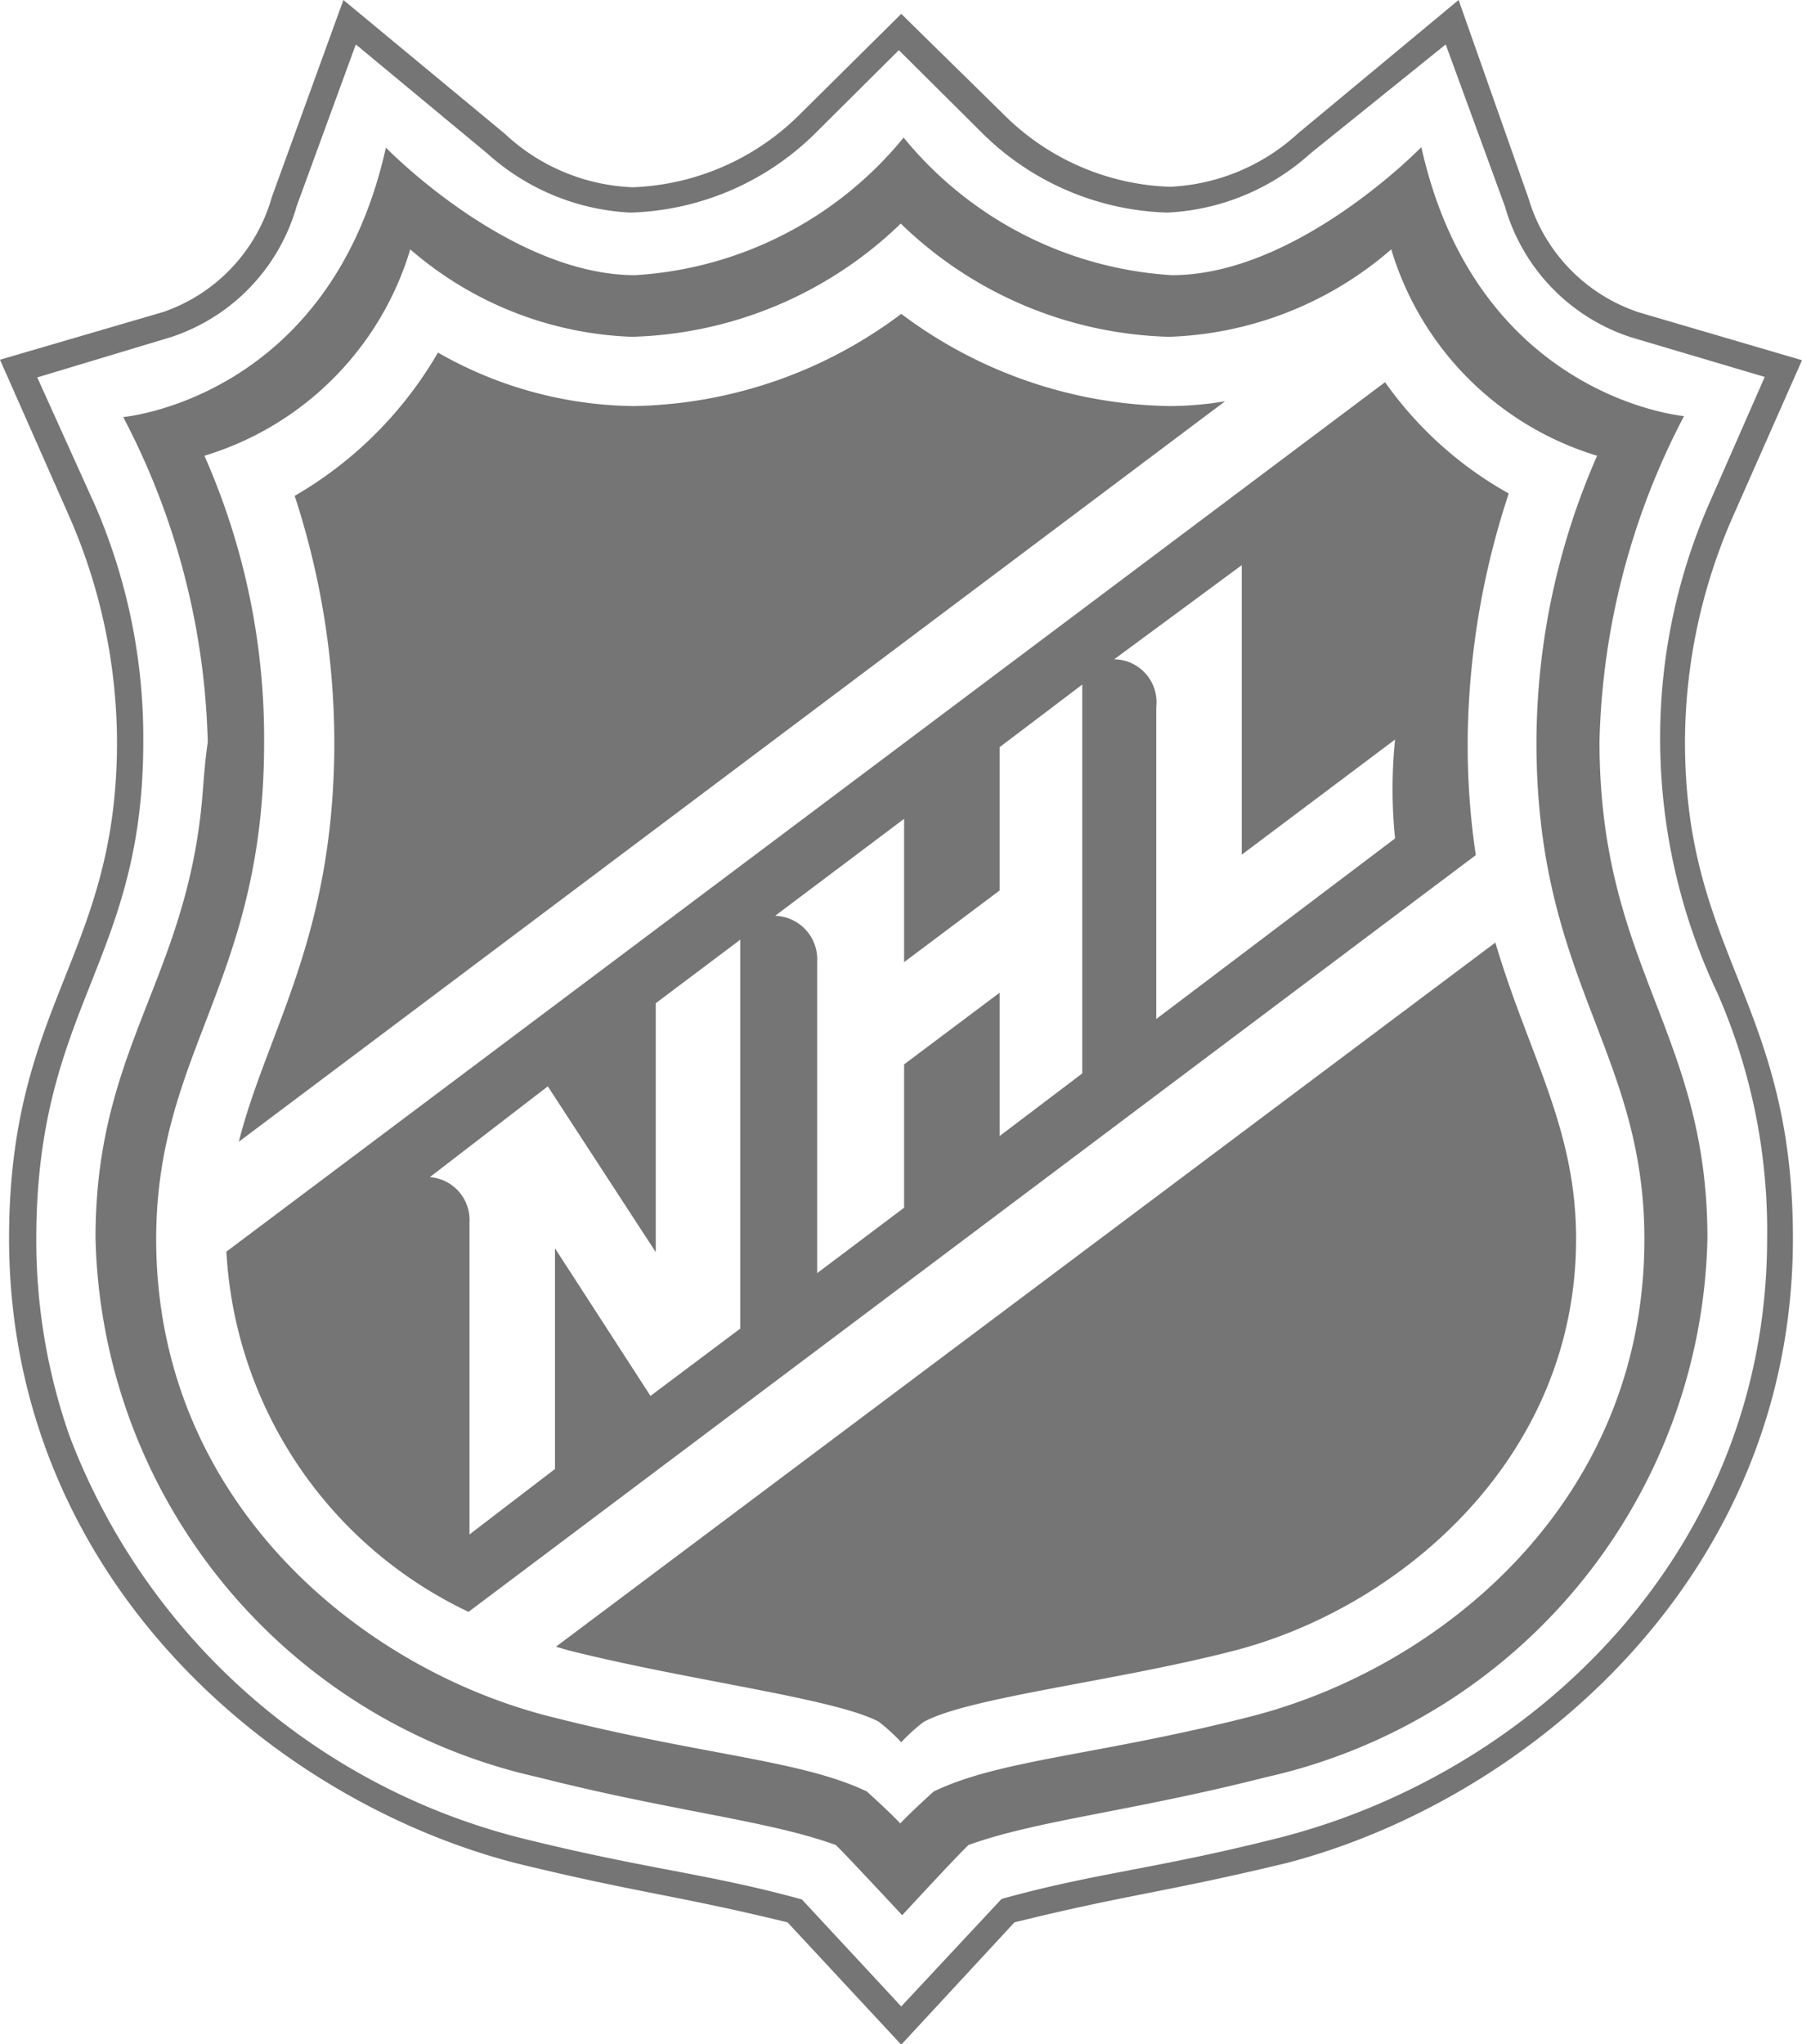 <svg id="Layer_3" data-name="Layer 3" xmlns="http://www.w3.org/2000/svg" viewBox="0 0 37.73 42.79" height="100%" width="100%">
  <defs>
    <style>
      .cls-1 {
        fill: #757575;
      }
    </style>
  </defs>
  <title>nhl-shield-logo-flat</title>
  <path
    class="cls-1"
    d="M5,23.9,25.65,8.4a7.26,7.26,0,0,1-1.16.1,9.59,9.59,0,0,1-5.62-1.93A9.57,9.57,0,0,1,13.25,8.5,8.42,8.42,0,0,1,9.17,7.38a8.23,8.23,0,0,1-3,3A16.66,16.66,0,0,1,7,15.53C7,19.63,5.59,21.57,5,23.9Zm6.64,10.57.28.08c2.5.63,5.56,1,6.48,1.49a4,4,0,0,1,.47.43,3.8,3.8,0,0,1,.46-.42c.93-.52,4-.85,6.48-1.49,3.46-.88,7.19-4,7.19-8.63,0-2.33-1-3.86-1.69-6.2ZM2.45,15.53C2.45,20,.19,21,.19,25.92.19,33,5.69,37.68,10.8,39c2.58.63,3.36.67,5.69,1.24l2.38,2.56,2.37-2.56c2.34-.58,3.11-.62,5.69-1.24C32,37.68,37.54,33,37.54,25.92c0-4.94-2.26-5.94-2.26-10.39a11.76,11.76,0,0,1,1-4.71l1.45-3.28-3.41-1A3.59,3.59,0,0,1,32,4.14L30.54,0,27.18,2.79A4.25,4.25,0,0,1,24.5,3.91a5.16,5.16,0,0,1-3.45-1.48L18.87.29,16.7,2.44a5.23,5.23,0,0,1-3.45,1.48A4.15,4.15,0,0,1,10.57,2.8L7.19,0,5.69,4.13a3.57,3.57,0,0,1-2.27,2.4L0,7.53l1.45,3.28A11.84,11.84,0,0,1,2.45,15.53ZM3.57,7.06A4.05,4.05,0,0,0,6.21,4.32L7.45.93,10.2,3.21a4.83,4.83,0,0,0,3,1.24,5.74,5.74,0,0,0,3.85-1.64l1.77-1.76,1.77,1.76a5.74,5.74,0,0,0,3.85,1.64,4.81,4.81,0,0,0,3-1.24L30.27.93l1.24,3.39a4.05,4.05,0,0,0,2.64,2.74l2.8.83L35.76,10.6a12.24,12.24,0,0,0-1,4.93,12.45,12.45,0,0,0,1.2,5.26A12.39,12.39,0,0,1,37,25.92c0,6.5-4.83,11.16-10.18,12.54-2.64.67-3.88.74-5.85,1.29L18.87,42l-2.08-2.24c-2-.55-3.2-.62-5.86-1.28a13.7,13.7,0,0,1-9.47-8.41,12.36,12.36,0,0,1-.7-4.14C.76,21.07,3,20.15,3,15.53A12.24,12.24,0,0,0,2,10.6L.78,7.9ZM9.81,33.74,30.9,17.9a15.6,15.6,0,0,1-.17-2.39,16.85,16.85,0,0,1,.86-5.18A7.86,7.86,0,0,1,29,8L4.74,26.2A8.88,8.88,0,0,0,9.81,33.74ZM26,11.83v6.06l3.21-2.41a10.18,10.18,0,0,0,0,2.07l-5,3.78V14.8a.9.9,0,0,0-.88-1Zm-7.07,5.31v3l2-1.5v-3l1.73-1.31v8.14l-1.73,1.31v-3l-2,1.5v3l-1.82,1.37V20.12a.91.91,0,0,0-.88-.95Zm-7.46,5.6,2.26,3.47V21l1.77-1.33v8.14l-1.88,1.41-2-3.09v4.62L9.83,32.12V25.59A.9.9,0,0,0,9,24.64ZM4.22,16.86C3.85,20.55,2,22,2,25.91A11.84,11.84,0,0,0,11.26,37.2c2.83.72,4.8.9,6.24,1.42.18.17,1.39,1.47,1.39,1.47s1.2-1.3,1.39-1.47c1.44-.52,3.4-.7,6.23-1.42a11.82,11.82,0,0,0,9.24-11.28c0-4.33-2.26-5.67-2.26-10.4a15.43,15.43,0,0,1,1.77-6.81s-4.33-.38-5.5-5.63c0,0-2.6,2.68-5.22,2.68a7.87,7.87,0,0,1-5.62-2.88A7.87,7.87,0,0,1,13.3,5.76c-2.63,0-5.22-2.67-5.22-2.67-1.17,5.26-5.5,5.64-5.5,5.64a15.43,15.43,0,0,1,1.77,6.81C4.28,16,4.26,16.45,4.22,16.86Zm.06-7.32A6.45,6.45,0,0,0,8.59,5.22a7.49,7.49,0,0,0,4.64,1.83,8.42,8.42,0,0,0,5.63-2.37,8.38,8.38,0,0,0,5.62,2.37,7.47,7.47,0,0,0,4.65-1.83,6.45,6.45,0,0,0,4.31,4.32,15,15,0,0,0-1.27,6c0,5,2.26,6.46,2.26,10.4,0,5.52-4.3,9-8.28,10-3.15.8-5.21.89-6.6,1.56,0,0-.51.46-.7.67-.19-.21-.7-.67-.7-.67-1.38-.66-3.45-.76-6.6-1.56-4-1-8.28-4.52-8.28-10,0-3.94,2.26-5.39,2.26-10.4A14.63,14.63,0,0,0,4.28,9.54Z"
    transform="translate(0)"/>
</svg>
